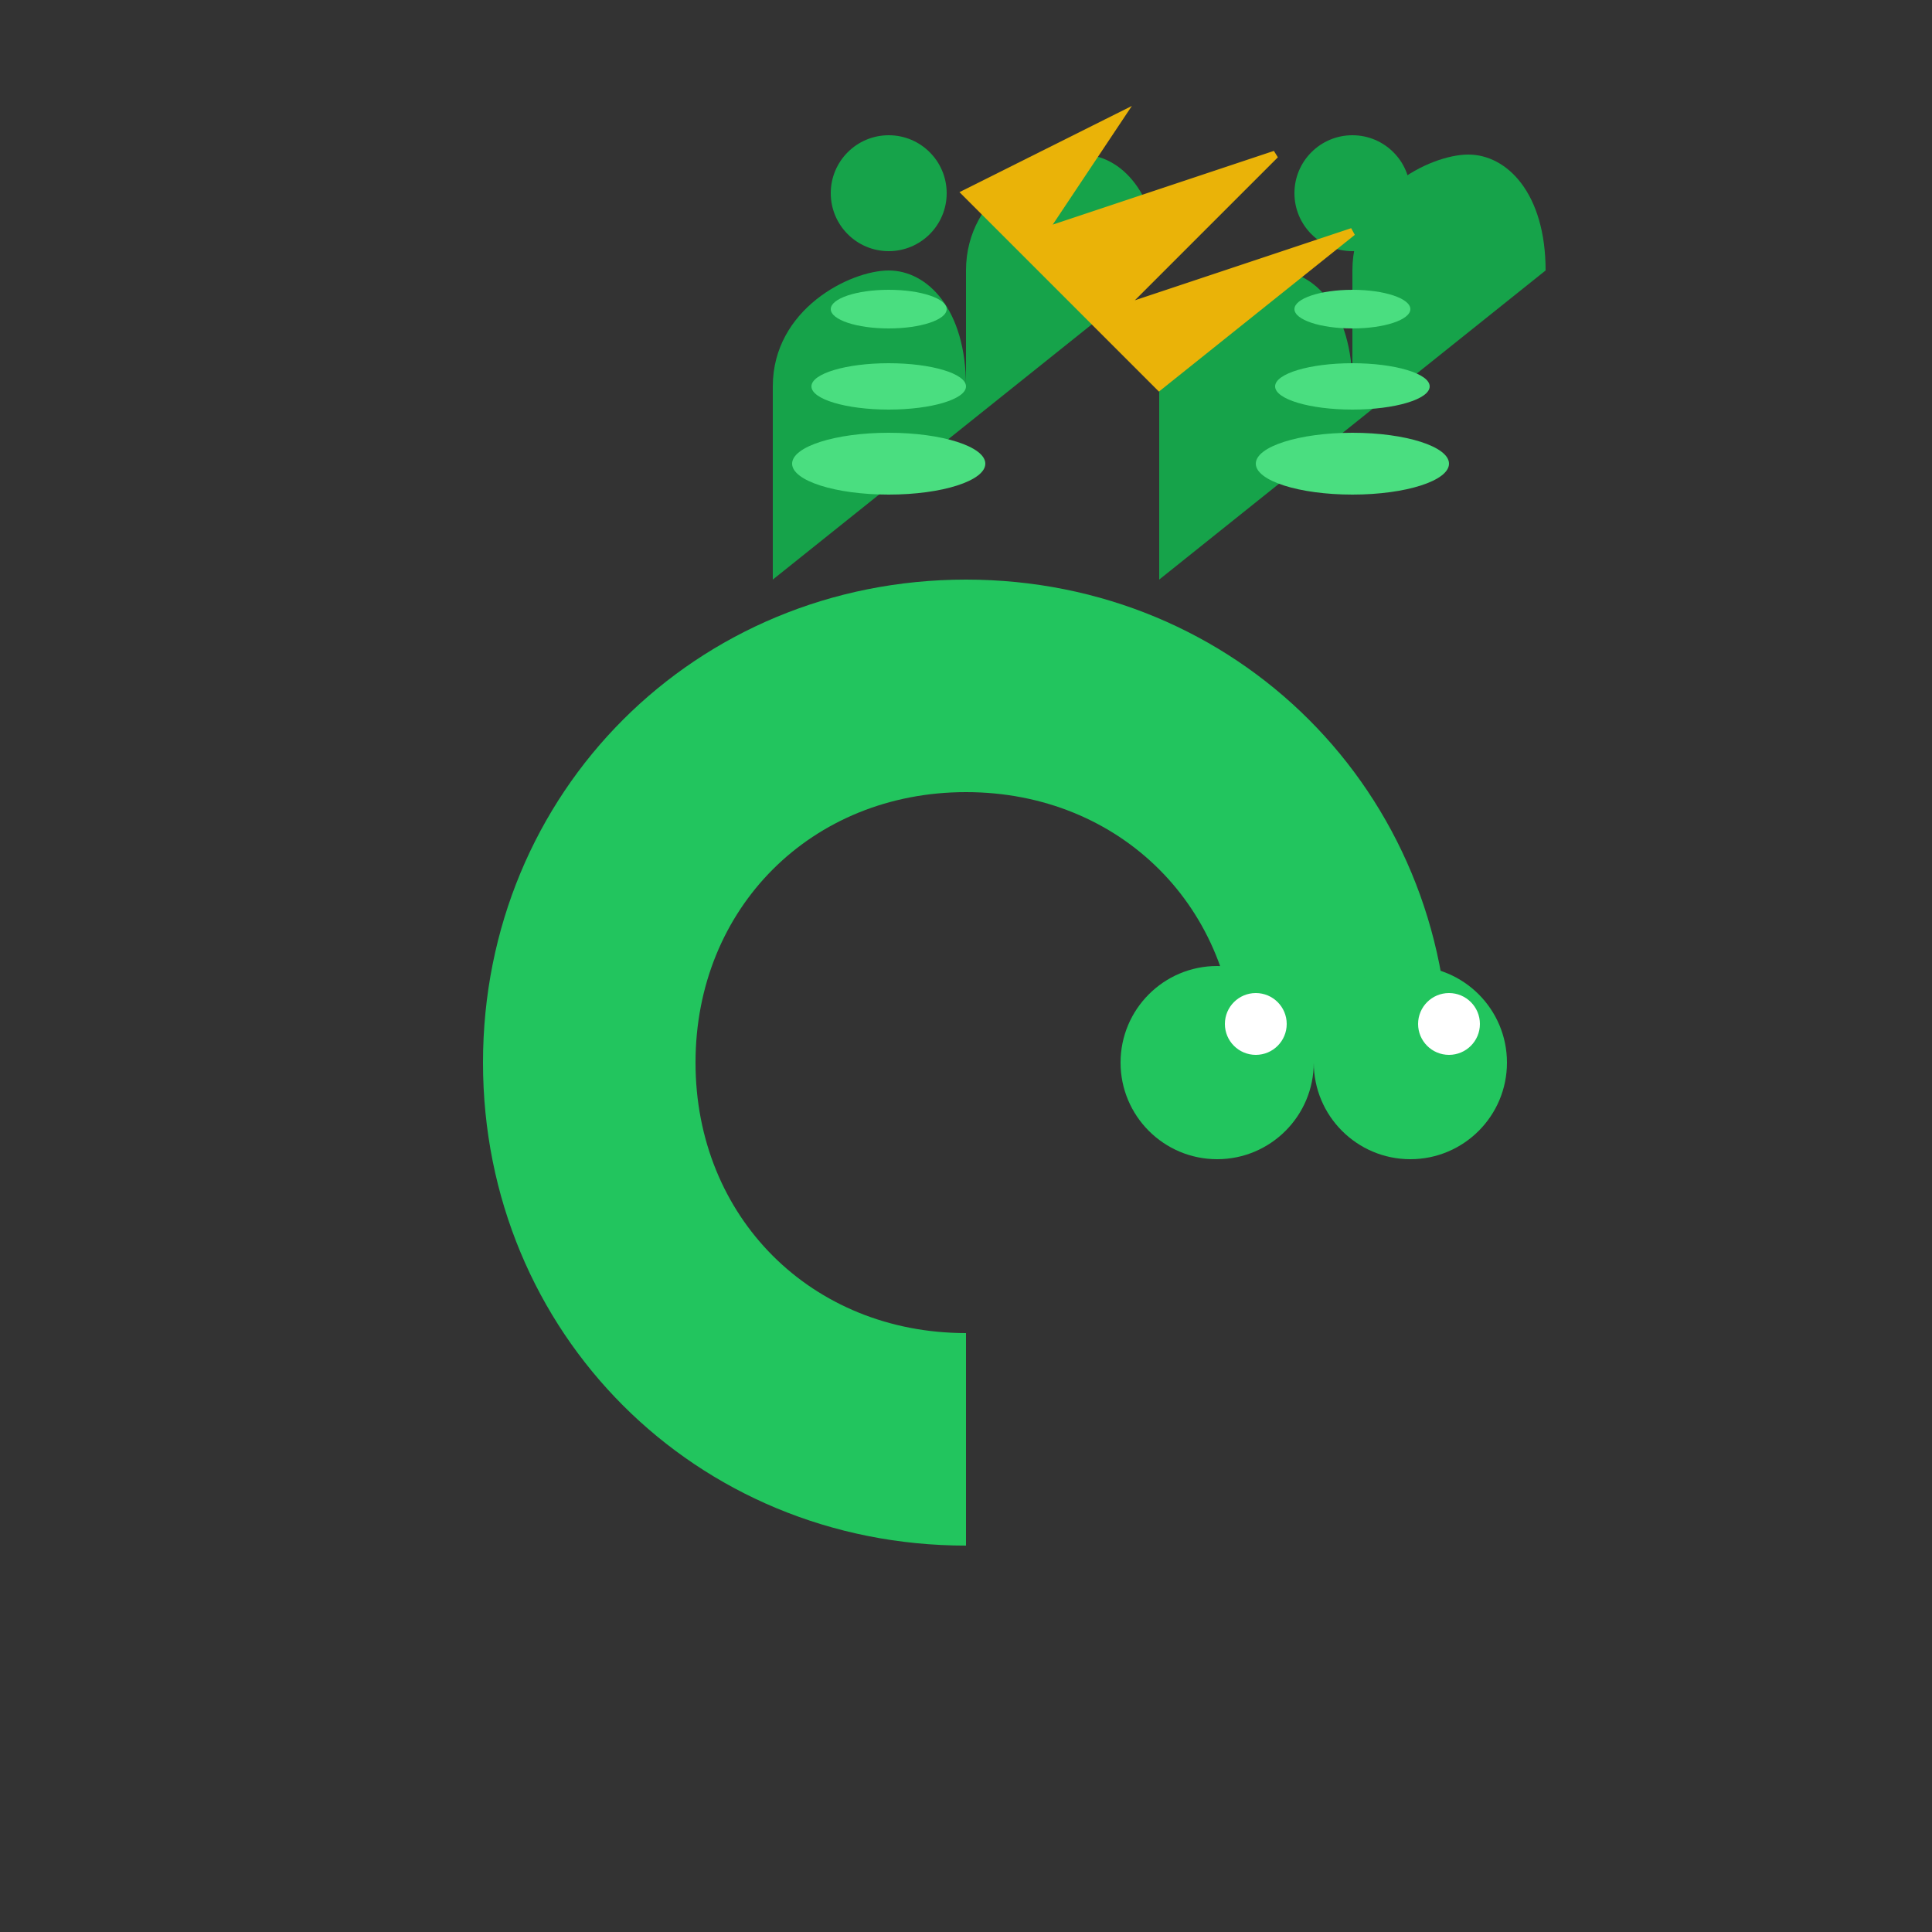 <?xml version="1.0" encoding="UTF-8" standalone="no"?>
<svg xmlns="http://www.w3.org/2000/svg" viewBox="0 0 500 500">
  <rect x="0" y="0" width="500" height="500" fill="#333333" stroke="none"/>
  <!-- Background (transparent) -->
  <rect width="500" height="500" fill="transparent"/>
  
  <!-- Main 'G' circle -->
  <path d="M250,400 C180,400 125,345 125,275 C125,205 180,150 250,150 C320,150 375,205 375,275 L320,275 C320,235 290,205 250,205 C210,205 180,235 180,275 C180,315 210,345 250,345 L250,400 Z" fill="#22c55e"/>
  
  <!-- Eyes -->
  <circle cx="315" cy="275" r="25" fill="#22c55e"/>
  <circle cx="365" cy="275" r="25" fill="#22c55e"/>
  
  <!-- Eye details -->
  <circle cx="325" cy="265" r="8" fill="white"/>
  <circle cx="375" cy="265" r="8" fill="white"/>
  
  <!-- Antenna 1 -->
  <path d="M200,150 L200,100 C200,80 220,70 230,70 C240,70 250,80 250,100 L250,70 C250,50 270,40 280,40 C290,40 300,50 300,70 L200,150 Z" fill="#16a34a"/>
  
  <!-- Antenna 2 -->
  <path d="M300,150 L300,100 C300,80 320,70 330,70 C340,70 350,80 350,100 L350,70 C350,50 370,40 380,40 C390,40 400,50 400,70 L300,150 Z" fill="#16a34a"/>
  
  <!-- Antenna disks 1 -->
  <ellipse cx="230" cy="120" rx="25" ry="8" fill="#4ade80"/>
  <ellipse cx="230" cy="100" rx="20" ry="6" fill="#4ade80"/>
  <ellipse cx="230" cy="80" rx="15" ry="5" fill="#4ade80"/>
  
  <!-- Antenna disks 2 -->
  <ellipse cx="350" cy="120" rx="25" ry="8" fill="#4ade80"/>
  <ellipse cx="350" cy="100" rx="20" ry="6" fill="#4ade80"/>
  <ellipse cx="350" cy="80" rx="15" ry="5" fill="#4ade80"/>
  
  <!-- Antenna knobs -->
  <circle cx="230" cy="50" r="15" fill="#16a34a"/>
  <circle cx="350" cy="50" r="15" fill="#16a34a"/>
  
  <!-- Lightning bolt -->
  <path d="M250,50 L290,30 L270,60 L330,40 L290,80 L350,60 L300,100 Z" fill="#eab308" stroke="#eab308" stroke-width="2"/>
</svg>